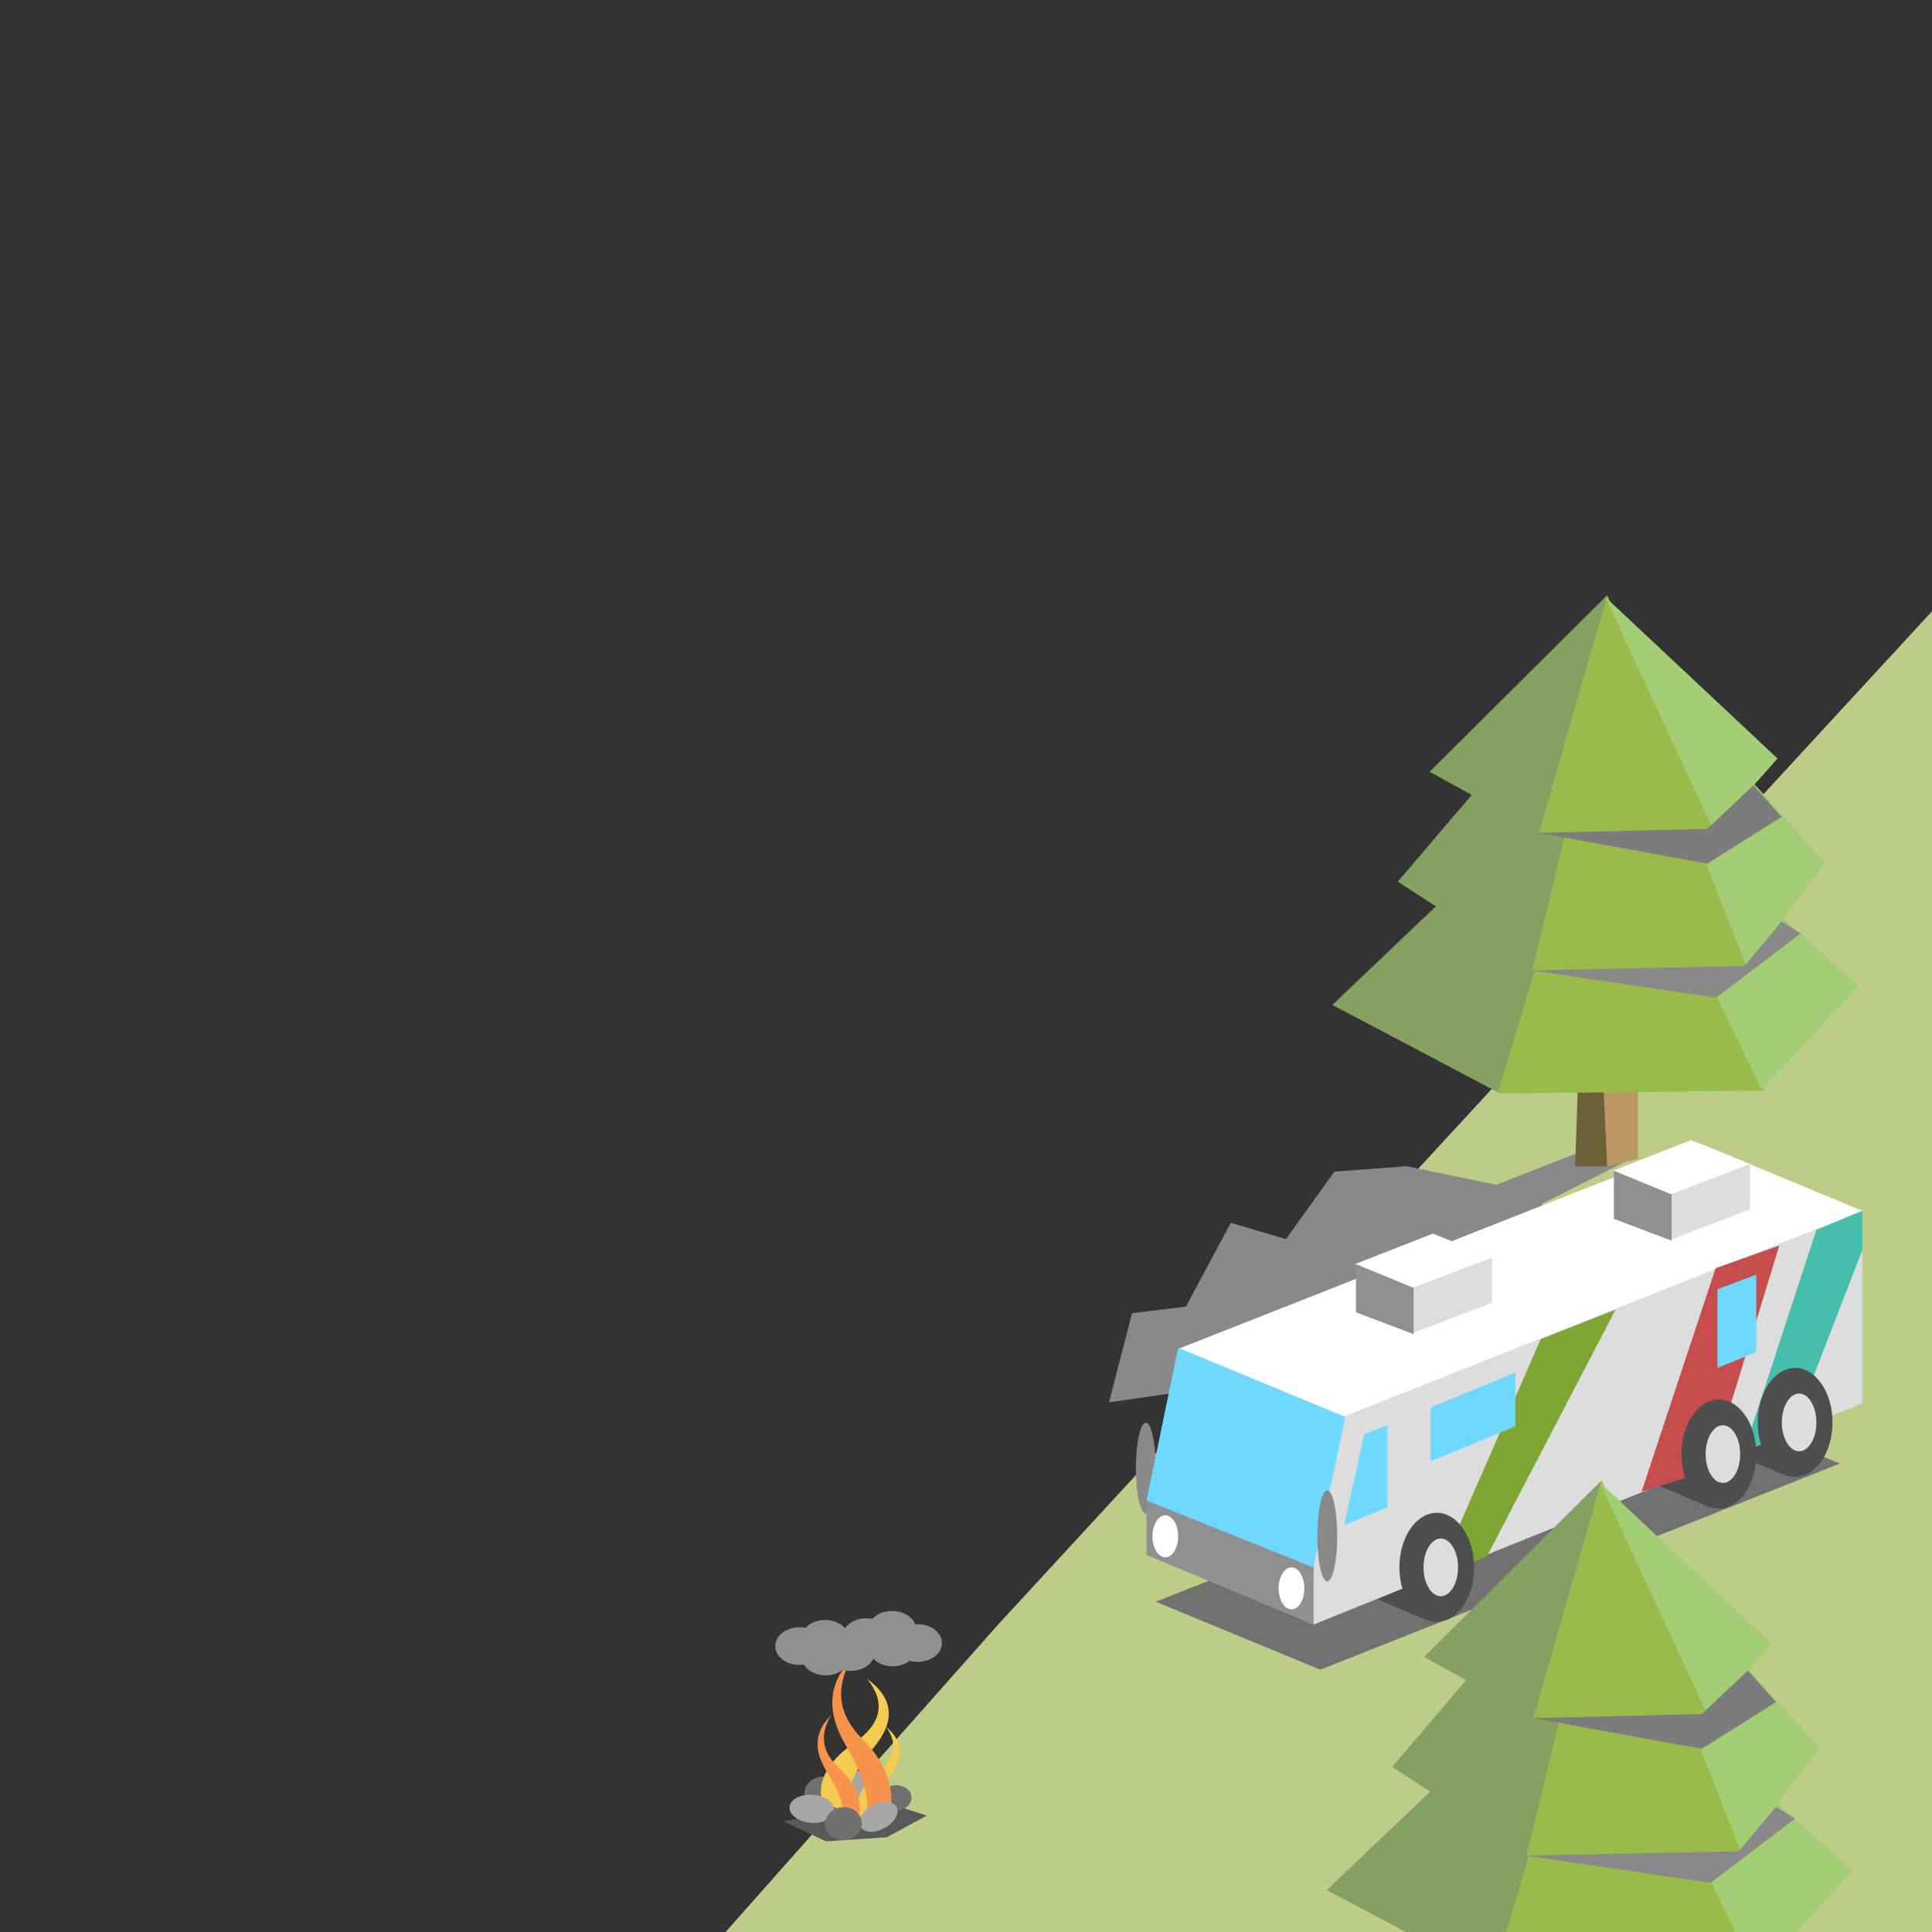 <svg alt="Rv and Campsite Animation" xmlns="http://www.w3.org/2000/svg" xmlns:xlink="http://www.w3.org/1999/xlink" version="1.1" preserveAspectRatio="xMidYMid meet" viewBox="0 -200 640 640" height="100%"><rect x="0" y="-200" width="640" height="640" fill="#333333" stroke="none"/><defs><path d="M330.63 338.16L640 2.5L640 471.45L212.48 471.45L330.63 338.16Z" id="aIPMYlkfI"></path><path d="M285.64 395.87C281.55 395.5 278.45 393.12 278.73 390.57C279.01 388.01 282.56 386.24 286.66 386.61C290.76 386.98 293.86 389.36 293.58 391.91C293.3 394.46 289.74 396.24 285.64 395.87Z" id="b2ouZiO6r"></path><path d="M277.77 391.03C279.53 393.58 278.63 396.98 275.76 398.62C272.89 400.26 269.13 399.53 267.37 396.98C265.6 394.44 266.5 391.04 269.37 389.4C272.24 387.75 276 388.49 277.77 391.03Z" id="b3qgHi4uNY"></path><path d="M298.82 398.79L307.02 401.44L293.73 408.62L273.61 409.95L259.32 403.3L266.93 402.03L298.82 398.79Z" id="b291ZkeEN5"></path><path d="M282 399.49C279.47 394.71 281.91 387.89 289.32 379.03C296.73 370.17 296.05 362.55 287.27 356.17C293.51 363.96 292.05 371.05 282.88 377.43C273.71 383.81 270.3 390.72 272.64 398.16L282 399.49Z" id="bnJcATMW0"></path><path d="M290.28 402.89C288.7 399.49 290.22 394.63 294.84 388.33C299.45 382.02 299.03 376.6 293.56 372.06C297.45 377.61 296.54 382.65 290.83 387.19C285.12 391.73 282.99 396.65 284.45 401.95L290.28 402.89Z" id="bpuDy3wG7"></path><path d="M301.98 395.52C301.98 397.81 299.68 399.68 296.85 399.68C294.03 399.68 291.73 397.81 291.73 395.52C291.73 393.22 294.03 391.36 296.85 391.36C299.68 391.36 301.98 393.22 301.98 395.52Z" id="b1BhHgcHc4"></path><path d="M286.51 403.51C288.72 397.58 286.6 389.12 280.15 378.14C273.7 367.16 274.29 357.72 281.93 349.81C276.5 359.48 277.77 368.26 285.75 376.17C293.73 384.07 296.69 392.63 294.66 401.86L286.51 403.51Z" id="dGcDXcR2t"></path><path d="M278.56 403.93C280.14 399.99 278.62 394.38 274 387.08C269.39 379.79 269.81 373.52 275.28 368.27C271.39 374.68 272.3 380.52 278.01 385.77C283.72 391.02 285.84 396.71 284.39 402.84L278.56 403.93Z" id="m1hgvEPrfz"></path><path d="M268.47 403.83C264.38 403.46 261.28 401.08 261.56 398.53C261.84 395.97 265.39 394.2 269.49 394.57C273.59 394.94 276.69 397.32 276.41 399.87C276.13 402.43 272.57 404.2 268.47 403.83Z" id="d11mxbJK3a"></path><path d="M296.77 398.29C298.18 400.2 296.72 403.33 293.51 405.28C290.3 407.24 286.55 407.27 285.14 405.36C283.74 403.46 285.2 400.32 288.41 398.37C291.62 396.42 295.37 396.38 296.77 398.29Z" id="ane4rrGjm"></path><path d="M284.6 401.14C286.36 403.69 285.46 407.09 282.59 408.73C279.72 410.37 275.96 409.64 274.2 407.09C272.43 404.55 273.33 401.15 276.2 399.51C279.07 397.86 282.83 398.6 284.6 401.14Z" id="c2yo3Jl53S"></path><path d="M538.14 184.88L510.53 198.94L531.85 210.48L486.48 216.25L492.68 232.84L433.64 236.8L436.61 254.47L367.36 264.56L375.01 235L392.85 232.84L407.72 205.07L425.99 210.48L442.01 188.13L465.92 186.32L495.66 192.45L522.43 182L538.14 184.88Z" id="al5gTy23s"></path><path d="M532.84 148.51L532.84 186.38L521.79 186.38L523.06 148.51L532.84 148.51Z" id="d1QeFTI6VX"></path><path d="M532.41 186.38L542.61 183.86L542.61 148.51L530.65 148.51L532.41 186.38Z" id="b8sWZnyif"></path><path d="M530.3 48.19L497.05 162.28L441.36 132.89L530.3 48.19Z" id="c2jn4p8OQX"></path><path d="M584.58 161.26L496.16 162.25L530.3 48.19L584.58 161.26Z" id="aJugik9y"></path><path d="M529.32 48.98L615.69 126.53L583.65 161.08L529.32 48.98Z" id="b3HGaassO"></path><path d="M535.28 7.36L508.27 121.45L463.03 92.06L535.28 7.36Z" id="bkCa3EoHd"></path><path d="M579.37 120.43L507.55 121.42L535.28 7.36L579.37 120.43Z" id="d11DqlifRR"></path><path d="M534.48 8.15L604.63 85.7L578.61 120.25L534.48 8.15Z" id="b8NekQU9w"></path><path d="M532.38 -2.81L510.4 75.93L473.58 55.65L532.38 -2.81Z" id="b6iEKEQws"></path><path d="M568.26 75.23L509.81 75.91L532.38 -2.81L568.26 75.23Z" id="bgFzZ3iAy"></path><path d="M531.73 -2.26L588.83 51.26L567.65 75.1L531.73 -2.26Z" id="ezJsGZrpw"></path><path d="M565.56 86.1L590.21 70.59L580.86 60.13L565.56 74.56L509.89 75.93L565.56 86.1Z" id="dN6xlnZaA"></path><path d="M590.21 105.23L577.85 120.02L507.33 121.45L568.5 130.48L596.54 109.21L590.21 105.23Z" id="b8XN3gQqj6"></path><path d="M437.39 353.11L609.48 284.82L555.63 262.5L382.84 330.58L437.39 353.11Z" id="axJaFsNs6"></path><path d="M589.68 272.08L574.92 281.72L591.65 288.82L589.68 272.08Z" id="a2mBArIiPV"></path><path d="M564.42 282.57L549.66 292.21L566.39 299.31L564.42 282.57Z" id="a1FVhKjotw"></path><path d="M470.97 320.09L456.22 329.73L472.95 336.84L470.97 320.09Z" id="a3AGcszu"></path><path d="M616.92 200.52L616.92 264.88L435.07 338.17L435.07 318.64L444.83 268.81L616.92 200.52Z" id="ceOmk6yGx"></path><path d="M376.28 286.35C376.28 294.66 377.76 301.42 379.58 301.42C381.39 301.42 382.87 294.66 382.87 286.35C382.87 278.03 381.39 271.28 379.58 271.28C377.76 271.28 376.28 278.03 376.28 286.35Z" id="d3BR6GvaS"></path><path d="" id="cAjfNNM9B"></path><path d="M444.83 269.38L616.92 201.09L563.07 178.77L390.28 246.85L444.83 269.38Z" id="b2OfCxnR3S"></path><path d="M435.07 318.64L379.82 296.51L379.82 315.11L435.07 338.17L435.07 318.64Z" id="aKSR26NSs"></path><path d="M435.07 319.21L379.82 297.07L390.28 246.48L445.68 269.38L435.07 319.21Z" id="ff5gpukYF"></path><path d="M616.92 201.09L601.7 207.41L577.79 280.45L593.29 275.12L616.92 214.11L616.92 201.09Z" id="b1nbx2CN5"></path><path d="M582.27 271.2C582.27 281.17 587.82 289.26 594.65 289.26C601.49 289.26 607.04 281.17 607.04 271.2C607.04 261.22 601.49 253.13 594.65 253.13C587.82 253.13 582.27 261.22 582.27 271.2Z" id="b2V34WkDIF"></path><path d="M566.63 287L589.41 212.62L568.33 220.1L543.8 294.1L566.63 287Z" id="b128zhlXH"></path><path d="M590.26 271.2C590.26 276.47 592.83 280.75 595.98 280.75C599.14 280.75 601.7 276.47 601.7 271.2C601.7 265.92 599.14 261.64 595.98 261.64C592.83 261.64 590.26 265.92 590.26 271.2Z" id="gKKu00ePo"></path><path d="M557.01 281.68C557.01 291.66 562.56 299.75 569.4 299.75C576.23 299.75 581.78 291.66 581.78 281.68C581.78 271.71 576.23 263.62 569.4 263.62C562.56 263.62 557.01 271.71 557.01 281.68Z" id="n2ftgxMFUT"></path><path d="M510.38 243.62L475.95 322.37L492.56 315.59L535.17 233.83L510.38 243.62Z" id="borexs0fq"></path><path d="M565.01 281.68C565.01 286.96 567.57 291.24 570.73 291.24C573.88 291.24 576.45 286.96 576.45 281.68C576.45 276.41 573.88 272.13 570.73 272.13C567.57 272.13 565.01 276.41 565.01 281.68Z" id="dWhETntmM"></path><path d="M463.57 319.21C463.57 329.18 469.12 337.28 475.95 337.28C482.79 337.28 488.34 329.18 488.34 319.21C488.34 309.24 482.79 301.14 475.95 301.14C469.12 301.14 463.57 309.24 463.57 319.21Z" id="b2DNserU6h"></path><path d="M471.56 319.21C471.56 324.48 474.13 328.76 477.28 328.76C480.44 328.76 483 324.48 483 319.21C483 313.94 480.44 309.65 477.28 309.65C474.13 309.65 471.56 313.94 471.56 319.21Z" id="aMeunvADO"></path><path d="M553.31 210.71L553.31 195.73L579.71 185.59L579.71 200.6L553.31 210.71Z" id="e1JsafAwhR"></path><path d="" id="g8qeXQc7H"></path><path d="M553.31 195.39L534.21 187.84L560.12 177.7L579.71 185.59L553.31 195.39Z" id="b1vsJHBzG0"></path><path d="M534.62 203.75L534.62 187.81L553.73 195.68L553.73 211L534.62 203.75Z" id="brZD5DLSE"></path><path d="M467.87 241.66L467.87 226.68L494.26 216.54L494.26 231.55L467.87 241.66Z" id="etFtGe4BS"></path><path d="" id="a3wgDxa4CF"></path><path d="M467.87 226.34L448.76 218.79L474.67 208.65L494.26 216.54L467.87 226.34Z" id="cXzPnsNvS"></path><path d="M449.17 234.71L449.17 218.76L468.28 226.63L468.28 241.95L449.17 234.71Z" id="aj2DFn8qY"></path><path d="M459.62 272.08L459.62 299.31L445.29 305.26L451.88 275.12L459.62 272.08Z" id="b6UOmGGLM"></path><path d="M501.98 254.68L501.98 272.48L473.96 284.07L473.96 266.22L501.98 254.68Z" id="kptvsZZbS"></path><path d="" id="b3apeD2TSZ"></path><path d="M568.91 227.08L568.91 253.13L581.78 247.92L581.78 222.25L568.91 227.08Z" id="b1JH1HG2t0"></path><path d="M423.57 326.17C423.57 330.01 425.48 333.13 427.82 333.13C430.17 333.13 432.08 330.01 432.08 326.17C432.08 322.33 430.17 319.21 427.82 319.21C425.48 319.21 423.57 322.33 423.57 326.17Z" id="aDoqExflv"></path><path d="M381.76 308.92C381.76 312.76 383.67 315.88 386.02 315.88C388.37 315.88 390.28 312.76 390.28 308.92C390.28 305.08 388.37 301.96 386.02 301.96C383.67 301.96 381.76 305.08 381.76 308.92Z" id="e1RGRlTIQL"></path><path d="" id="a3gDXO9Ow"></path><path d="M436.38 308.79C436.38 317.11 437.85 323.86 439.67 323.86C441.49 323.86 442.97 317.11 442.97 308.79C442.97 300.48 441.49 293.72 439.67 293.72C437.85 293.72 436.38 300.48 436.38 308.79Z" id="b3Z3YXHirW"></path><path d="M536.27 478.12L508.67 492.18L529.98 503.72L484.61 509.49L490.82 526.07L431.77 530.04L434.74 547.71L365.5 557.8L373.15 528.24L390.99 526.07L405.86 498.31L424.12 503.72L440.14 481.37L464.06 479.56L493.79 485.69L520.57 475.24L536.27 478.12Z" id="cwMjsyzvH"></path><path d="M530.97 441.75L530.97 479.62L519.92 479.62L521.2 441.75L530.97 441.75Z" id="aa0PM4TpLg"></path><path d="M530.55 479.62L540.75 477.1L540.75 441.75L528.78 441.75L530.55 479.62Z" id="cZuzxhmid"></path><path d="M528.43 341.43L495.19 455.52L439.49 426.13L528.43 341.43Z" id="b2lpDA4jYq"></path><path d="M582.71 454.5L494.29 455.49L528.43 341.43L582.71 454.5Z" id="aZ3aTC6f"></path><path d="M527.46 342.22L613.82 419.77L581.78 454.32L527.46 342.22Z" id="b1nHrxozUJ"></path><path d="M533.41 300.6L506.41 414.69L461.17 385.3L533.41 300.6Z" id="a29Yrlyzsc"></path><path d="M577.5 413.67L505.68 414.66L533.41 300.6L577.5 413.67Z" id="e17zmoPu7F"></path><path d="M532.62 301.39L602.77 378.94L576.75 413.49L532.62 301.39Z" id="b1C5jMAAie"></path><path d="M530.51 290.43L508.53 369.17L471.71 348.88L530.51 290.43Z" id="gx72jWlYP"></path><path d="M566.4 368.47L507.94 369.15L530.51 290.43L566.4 368.47Z" id="cHyYQjR1S"></path><path d="M529.87 290.97L586.96 344.5L565.78 368.34L529.87 290.97Z" id="b2SPdXsRQX"></path><path d="M563.7 379.34L588.35 363.83L579 353.37L563.7 367.8L508.02 369.17L563.7 379.34Z" id="b4ERZ45rV"></path><path d="M588.35 398.47L575.99 413.26L505.47 414.69L566.64 423.72L594.68 402.45L588.35 398.47Z" id="c6STEcZV"></path><path d="M266.82 340.06L276.82 340.06L276.82 351.56L266.82 351.56L266.82 340.06Z" id="aj3ee4qFq"></path><path d="M272.77 345.3C272.77 348.74 269.19 351.54 264.79 351.54C260.39 351.54 256.82 348.74 256.82 345.3C256.82 341.85 260.39 339.06 264.79 339.06C269.19 339.06 272.77 341.85 272.77 345.3Z" id="a1ECiKRemS"></path><path d="M281.48 348.75C281.48 352.2 277.91 354.99 273.51 354.99C269.11 354.99 265.54 352.2 265.54 348.75C265.54 345.31 269.11 342.51 273.51 342.51C277.91 342.51 281.48 345.31 281.48 348.75Z" id="c4j8F2Jsm3"></path><path d="M281.31 342.87C281.31 346.32 277.74 349.11 273.33 349.11C268.93 349.11 265.36 346.32 265.36 342.87C265.36 339.43 268.93 336.64 273.33 336.64C277.74 336.64 281.31 339.43 281.31 342.87Z" id="ekW16vDWn"></path><path d="M289.82 347.28C289.82 350.72 286.25 353.52 281.85 353.52C277.45 353.52 273.87 350.72 273.87 347.28C273.87 343.84 277.45 341.04 281.85 341.04C286.25 341.04 289.82 343.84 289.82 347.28Z" id="a2vqH5L7qO"></path><path d="M288.17 337.06L298.17 337.06L298.17 348.56L288.17 348.56L288.17 337.06Z" id="l2lX9QQGQ"></path><path d="M294.96 342.3C294.96 345.74 291.39 348.54 286.99 348.54C282.59 348.54 279.01 345.74 279.01 342.3C279.01 338.85 282.59 336.06 286.99 336.06C291.39 336.06 294.96 338.85 294.96 342.3Z" id="dGDRmEsLM"></path><path d="M303.68 345.75C303.68 349.2 300.11 351.99 295.71 351.99C291.31 351.99 287.73 349.2 287.73 345.75C287.73 342.31 291.31 339.51 295.71 339.51C300.11 339.51 303.68 342.31 303.68 345.75Z" id="b2aqtTyx1e"></path><path d="M303.5 339.87C303.5 343.32 299.93 346.11 295.53 346.11C291.13 346.11 287.56 343.32 287.56 339.87C287.56 336.43 291.13 333.64 295.53 333.64C299.93 333.64 303.5 336.43 303.5 339.87Z" id="cM0jIs0Vo"></path><path d="M312.02 344.28C312.02 347.72 308.45 350.52 304.04 350.52C299.64 350.52 296.07 347.72 296.07 344.28C296.07 340.84 299.64 338.04 304.04 338.04C308.45 338.04 312.02 340.84 312.02 344.28Z" id="baxvtoQdu"></path></defs><g><g><use xlink:href="#aIPMYlkfI" opacity="1" fill="#bdcd87" fill-opacity="1"></use></g><g><g><use xlink:href="#b2ouZiO6r" opacity="1" fill="#a7a7a7" fill-opacity="1"></use></g><g><use xlink:href="#b3qgHi4uNY" opacity="1" fill="#716f6f" fill-opacity="1"></use></g><g><use xlink:href="#b291ZkeEN5" opacity="0.62" fill="#595858" fill-opacity="1"></use></g><g class="flame ts-4"><use xlink:href="#bnJcATMW0" opacity="1" fill="#f4cd50" fill-opacity="1"></use></g><g class="flame ts-6"><use xlink:href="#bpuDy3wG7" opacity="1" fill="#f4cd50" fill-opacity="1"></use></g><g><use xlink:href="#b1BhHgcHc4" opacity="1" fill="#716f6f" fill-opacity="1"></use></g><g class="flame ts-0"><use xlink:href="#dGcDXcR2t" opacity="1" fill="#f8934d" fill-opacity="1"></use></g><g class="flame ts-2"><use xlink:href="#m1hgvEPrfz" opacity="1" fill="#f8934d" fill-opacity="1"></use></g><g><use xlink:href="#d11mxbJK3a" opacity="1" fill="#a7a7a7" fill-opacity="1"></use></g><g><use xlink:href="#ane4rrGjm" opacity="1" fill="#a7a7a7" fill-opacity="1"></use></g><g><use xlink:href="#c2yo3Jl53S" opacity="1" fill="#716f6f" fill-opacity="1"></use></g></g><g><g><use xlink:href="#al5gTy23s" opacity="0.66" fill="#898989" fill-opacity="1"></use></g><g><g><use xlink:href="#d1QeFTI6VX" opacity="1" fill="#6d613a" fill-opacity="1"></use></g><g><use xlink:href="#b8sWZnyif" opacity="1" fill="#bb9861" fill-opacity="1"></use></g></g><g><use xlink:href="#c2jn4p8OQX" opacity="1" fill="#85a061" fill-opacity="1"></use></g><g><use xlink:href="#aJugik9y" opacity="1" fill="#98bb4c" fill-opacity="1"></use></g><g><use xlink:href="#b3HGaassO" opacity="1" fill="#a3ce75" fill-opacity="1"></use></g><g><g><use xlink:href="#bkCa3EoHd" opacity="1" fill="#85a061" fill-opacity="1"></use></g><g><use xlink:href="#d11DqlifRR" opacity="1" fill="#98bb4c" fill-opacity="1"></use></g><g><use xlink:href="#b8NekQU9w" opacity="1" fill="#a3ce75" fill-opacity="1"></use></g></g><g><g><use xlink:href="#b6iEKEQws" opacity="1" fill="#85a061" fill-opacity="1"></use></g><g><use xlink:href="#bgFzZ3iAy" opacity="1" fill="#98bb4c" fill-opacity="1"></use></g><g><use xlink:href="#ezJsGZrpw" opacity="1" fill="#a3ce75" fill-opacity="1"></use></g></g><g><use xlink:href="#dN6xlnZaA" opacity="0.4" fill="#7c7c7c" fill-opacity="1"></use></g><g><use xlink:href="#b8XN3gQqj6" opacity="0.43" fill="#898989" fill-opacity="1"></use></g></g><g><g><use xlink:href="#axJaFsNs6" opacity="1" fill="#717171" fill-opacity="1"></use></g><g><use xlink:href="#a2mBArIiPV" opacity="1" fill="#4e4e4e" fill-opacity="1"></use></g><g><use xlink:href="#a1FVhKjotw" opacity="1" fill="#4e4e4e" fill-opacity="1"></use></g><g><use xlink:href="#a3AGcszu" opacity="1" fill="#4e4e4e" fill-opacity="1"></use></g><g><use xlink:href="#ceOmk6yGx" opacity="1" fill="#dddddd" fill-opacity="1"></use></g><g><use xlink:href="#d3BR6GvaS" opacity="1" fill="#898989" fill-opacity="1"></use></g><g><g><use xlink:href="#cAjfNNM9B" opacity="1" fill-opacity="0" stroke="#000000" stroke-width="1" stroke-opacity="1"></use></g></g><g><use xlink:href="#b2OfCxnR3S" opacity="1" fill="#ffffff" fill-opacity="1"></use></g><g><use xlink:href="#aKSR26NSs" opacity="1" fill="#909090" fill-opacity="1"></use></g><g><use xlink:href="#ff5gpukYF" opacity="1" fill="#6fd8ff" fill-opacity="1"></use></g><g><use xlink:href="#b1nbx2CN5" opacity="1" fill="#45beab" fill-opacity="1"></use></g><g><use xlink:href="#b2V34WkDIF" opacity="1" fill="#4e4e4e" fill-opacity="1"></use></g><g><use xlink:href="#b128zhlXH" opacity="1" fill="#c74d4d" fill-opacity="1"></use></g><g><use xlink:href="#gKKu00ePo" opacity="1" fill="#dddddd" fill-opacity="1"></use></g><g><use xlink:href="#n2ftgxMFUT" opacity="1" fill="#4e4e4e" fill-opacity="1"></use></g><g><use xlink:href="#borexs0fq" opacity="1" fill="#7da732" fill-opacity="1"></use></g><g><use xlink:href="#dWhETntmM" opacity="1" fill="#dddddd" fill-opacity="1"></use></g><g><use xlink:href="#b2DNserU6h" opacity="1" fill="#4e4e4e" fill-opacity="1"></use></g><g><use xlink:href="#aMeunvADO" opacity="1" fill="#dddddd" fill-opacity="1"></use></g><g><g><use xlink:href="#e1JsafAwhR" opacity="1" fill="#dddddd" fill-opacity="1"></use></g><g><g><use xlink:href="#g8qeXQc7H" opacity="1" fill-opacity="0" stroke="#4e0f0f" stroke-width="1" stroke-opacity="1"></use></g></g><g><use xlink:href="#b1vsJHBzG0" opacity="1" fill="#ffffff" fill-opacity="1"></use></g><g><use xlink:href="#brZD5DLSE" opacity="1" fill="#909090" fill-opacity="1"></use></g></g><g><g><use xlink:href="#etFtGe4BS" opacity="1" fill="#dddddd" fill-opacity="1"></use></g><g><g><use xlink:href="#a3wgDxa4CF" opacity="1" fill-opacity="0" stroke="#4e0f0f" stroke-width="1" stroke-opacity="1"></use></g></g><g><use xlink:href="#cXzPnsNvS" opacity="1" fill="#ffffff" fill-opacity="1"></use></g><g><use xlink:href="#aj2DFn8qY" opacity="1" fill="#909090" fill-opacity="1"></use></g></g><g><use xlink:href="#b6UOmGGLM" opacity="1" fill="#6fd8ff" fill-opacity="1"></use></g><g><use xlink:href="#kptvsZZbS" opacity="1" fill="#6fd8ff" fill-opacity="1"></use></g><g><g><use xlink:href="#b3apeD2TSZ" opacity="1" fill-opacity="0" stroke="#000000" stroke-width="1" stroke-opacity="1"></use></g></g><g><use xlink:href="#b1JH1HG2t0" opacity="1" fill="#6fd8ff" fill-opacity="1"></use></g><g><use xlink:href="#aDoqExflv" opacity="1" fill="#ffffff" fill-opacity="1"></use></g><g><use xlink:href="#e1RGRlTIQL" opacity="1" fill="#ffffff" fill-opacity="1"></use></g><g><g><use xlink:href="#a3gDXO9Ow" opacity="1" fill-opacity="0" stroke="#8c8c8c" stroke-width="1" stroke-opacity="1"></use></g></g><g><use xlink:href="#b3Z3YXHirW" opacity="1" fill="#898989" fill-opacity="1"></use></g></g><g><g><use xlink:href="#cwMjsyzvH" opacity="0.66" fill="#898989" fill-opacity="1"></use></g><g><g><use xlink:href="#aa0PM4TpLg" opacity="1" fill="#6d613a" fill-opacity="1"></use></g><g><use xlink:href="#cZuzxhmid" opacity="1" fill="#bb9861" fill-opacity="1"></use></g></g><g><use xlink:href="#b2lpDA4jYq" opacity="1" fill="#85a061" fill-opacity="1"></use></g><g><use xlink:href="#aZ3aTC6f" opacity="1" fill="#98bb4c" fill-opacity="1"></use></g><g><use xlink:href="#b1nHrxozUJ" opacity="1" fill="#a3ce75" fill-opacity="1"></use></g><g><g><use xlink:href="#a29Yrlyzsc" opacity="1" fill="#85a061" fill-opacity="1"></use></g><g><use xlink:href="#e17zmoPu7F" opacity="1" fill="#98bb4c" fill-opacity="1"></use></g><g><use xlink:href="#b1C5jMAAie" opacity="1" fill="#a3ce75" fill-opacity="1"></use></g></g><g><g><use xlink:href="#gx72jWlYP" opacity="1" fill="#85a061" fill-opacity="1"></use></g><g><use xlink:href="#cHyYQjR1S" opacity="1" fill="#98bb4c" fill-opacity="1"></use></g><g><use xlink:href="#b2SPdXsRQX" opacity="1" fill="#a3ce75" fill-opacity="1"></use></g></g><g><use xlink:href="#b4ERZ45rV" opacity="0.4" fill="#7c7c7c" fill-opacity="1"></use></g><g><use xlink:href="#c6STEcZV" opacity="0.43" fill="#898989" fill-opacity="1"></use></g></g><g class="smoke-wrapper s-0"><g><use xlink:href="#aj3ee4qFq" opacity="1" fill="#fee501" fill-opacity="1" class="tag"></use></g><g class="smoke s-0"><g><use xlink:href="#a1ECiKRemS" opacity="1" fill="#909090" fill-opacity="1"></use></g><g><use xlink:href="#c4j8F2Jsm3" opacity="1" fill="#909090" fill-opacity="1"></use></g><g><use xlink:href="#ekW16vDWn" opacity="1" fill="#909090" fill-opacity="1"></use></g><g><use xlink:href="#a2vqH5L7qO" opacity="1" fill="#909090" fill-opacity="1"></use></g></g></g><g class="smoke-wrapper s-1"><g><use xlink:href="#l2lX9QQGQ" opacity="1" fill="#fee501" fill-opacity="1" class="tag"></use></g><g class="smoke s-1"><g><use xlink:href="#dGDRmEsLM" opacity="1" fill="#909090" fill-opacity="1"></use></g><g><use xlink:href="#b2aqtTyx1e" opacity="1" fill="#909090" fill-opacity="1"></use></g><g><use xlink:href="#cM0jIs0Vo" opacity="1" fill="#909090" fill-opacity="1"></use></g><g><use xlink:href="#baxvtoQdu" opacity="1" fill="#909090" fill-opacity="1"></use></g></g></g></g></svg>
